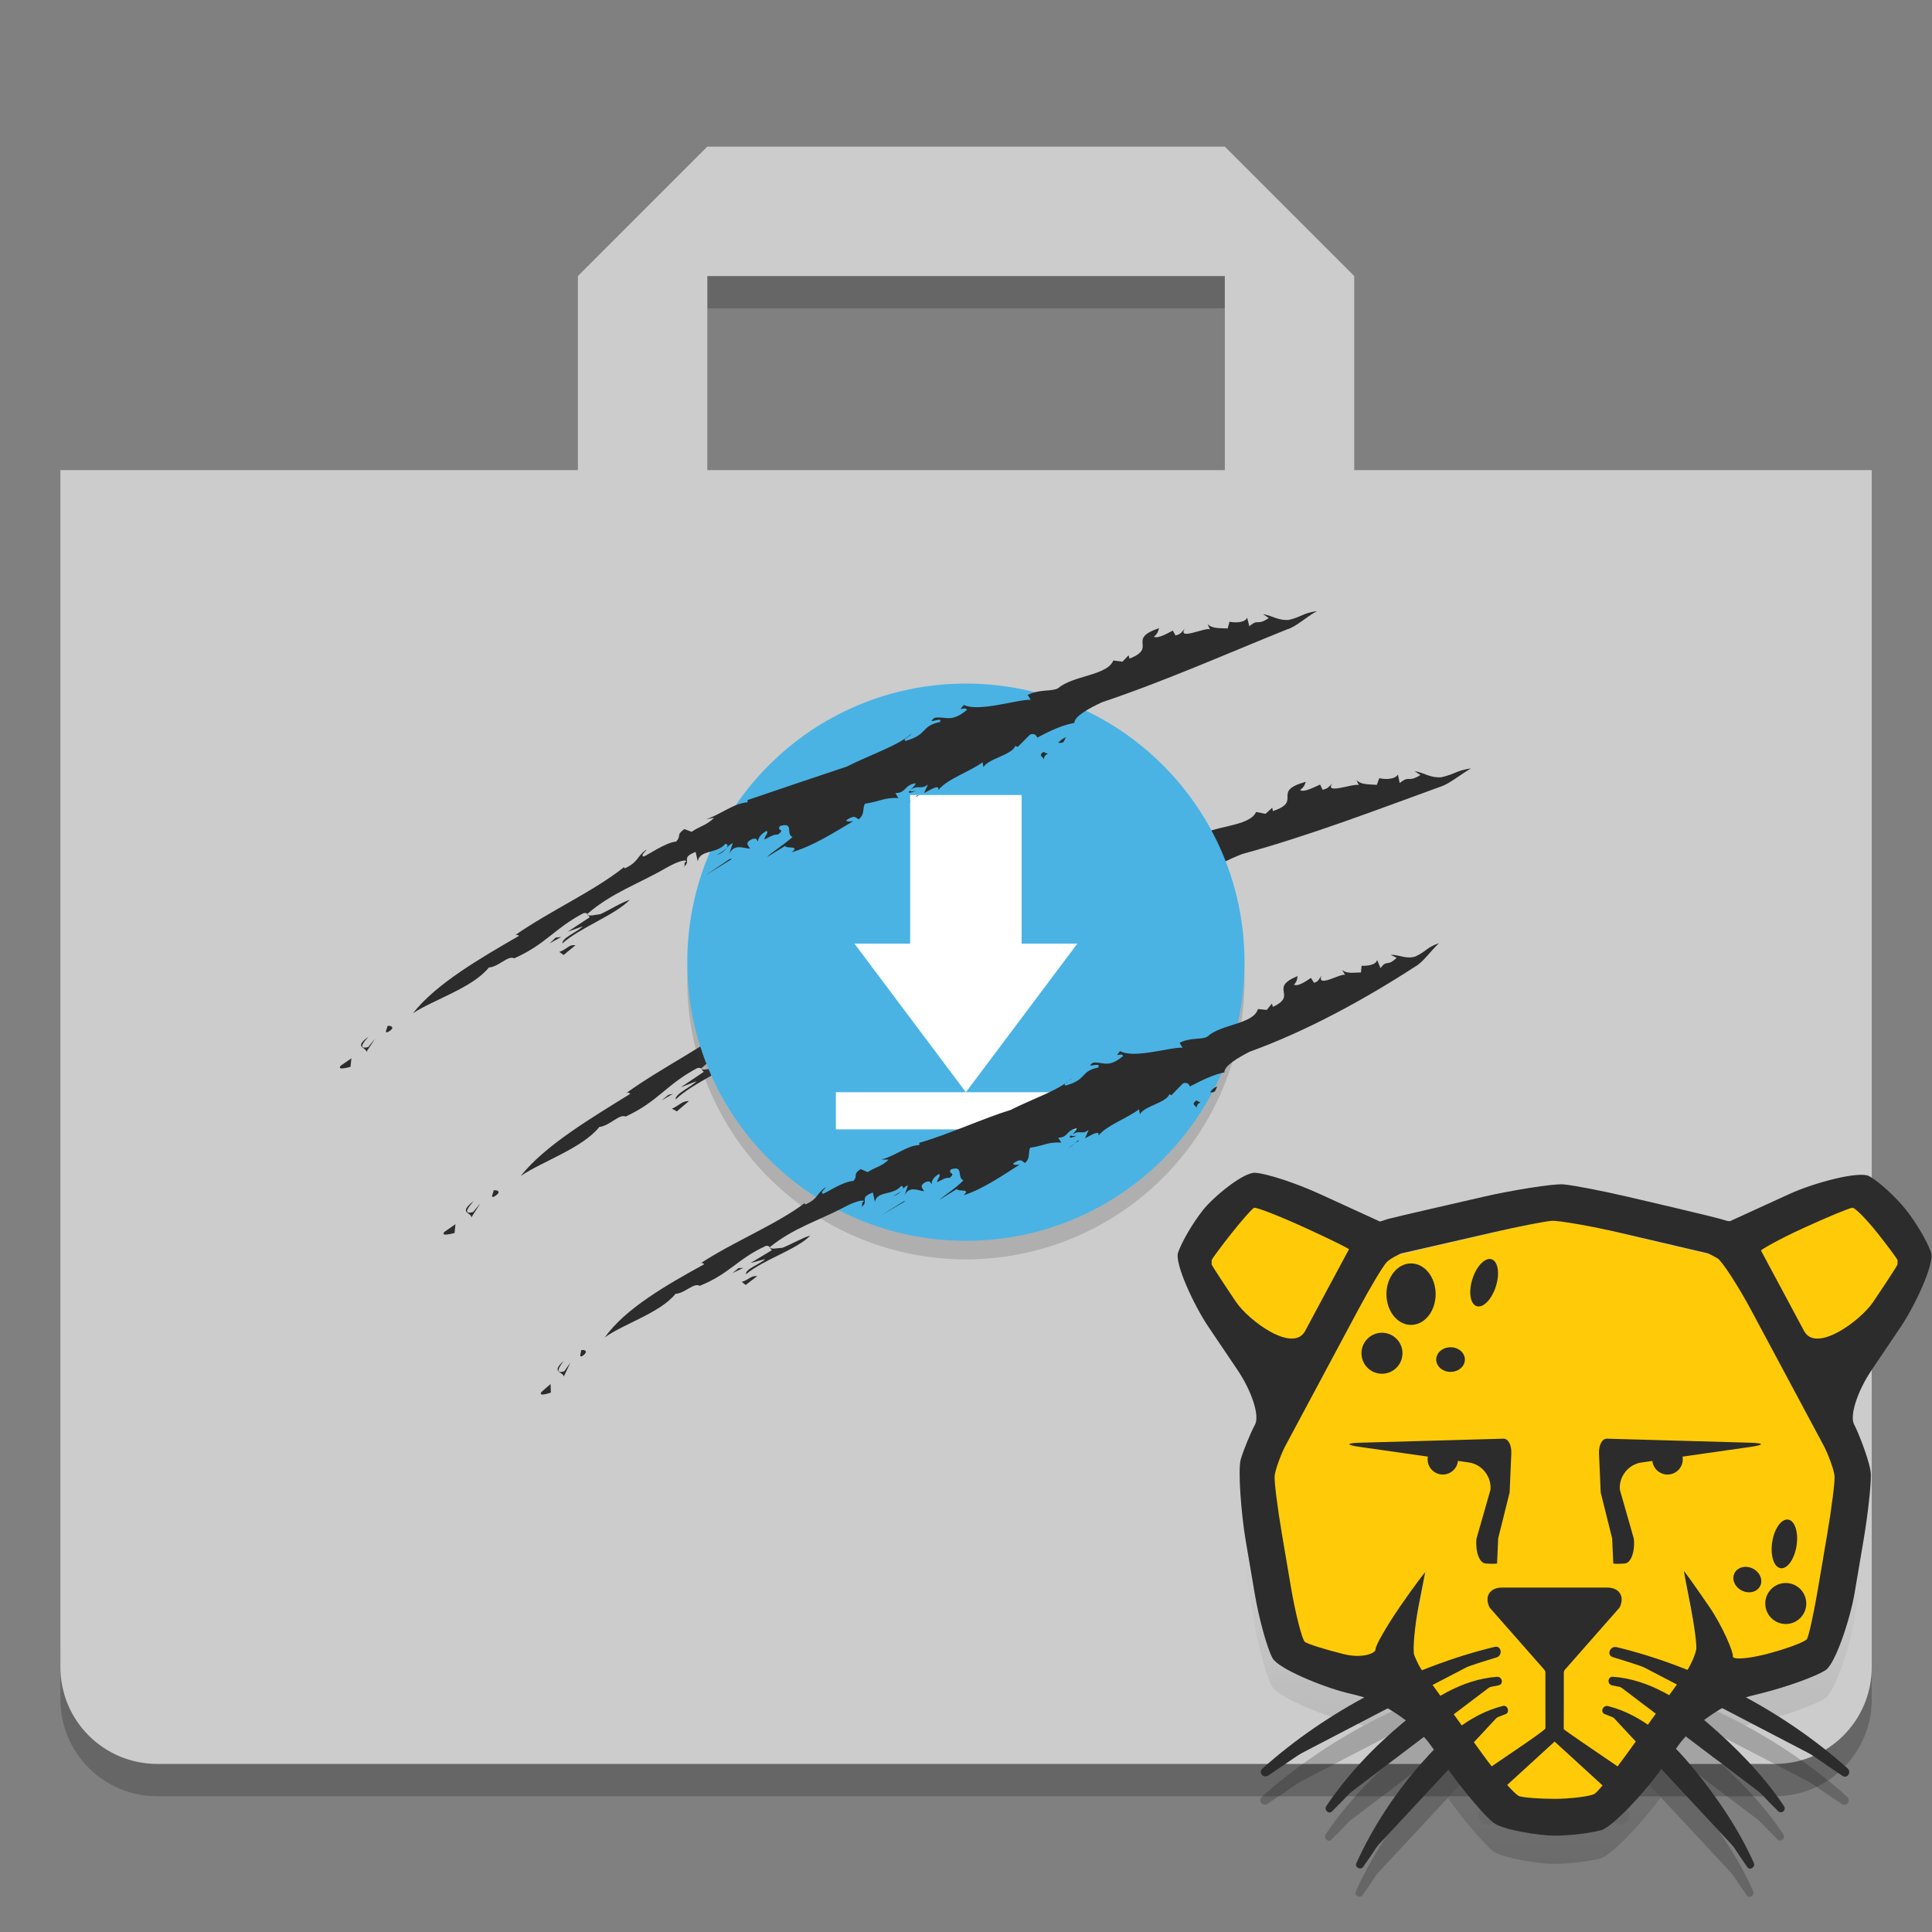 <?xml version="1.0" encoding="UTF-8" standalone="no"?>
<svg
   xmlns:ns2="http://ns.adobe.com/AdobeIllustrator/10.0/"
   xmlns:dc="http://purl.org/dc/elements/1.1/"
   xmlns:cc="http://creativecommons.org/ns#"
   xmlns:rdf="http://www.w3.org/1999/02/22-rdf-syntax-ns#"
   xmlns:svg="http://www.w3.org/2000/svg"
   xmlns="http://www.w3.org/2000/svg"
   xmlns:xlink="http://www.w3.org/1999/xlink"
   xmlns:sodipodi="http://sodipodi.sourceforge.net/DTD/sodipodi-0.dtd"
   xmlns:inkscape="http://www.inkscape.org/namespaces/inkscape"
   height="256"
   width="256"
   version="1"
   id="svg12"
   sodipodi:docname="pardus-store.svg"
   inkscape:version="0.92.1 r15371">
  <rect width="100%" height="100%" fill="#808080" stroke="none"/>
  <defs
     id="defs16">
    <linearGradient
       inkscape:collect="always"
       id="linearGradient5564">
      <stop
         style="stop-color:#000000;stop-opacity:1;"
         offset="0"
         id="stop5560" />
      <stop
         style="stop-color:#000000;stop-opacity:0;"
         offset="1"
         id="stop5562" />
    </linearGradient>
    <style
       id="style2">.cls-1{fill:#373737;}</style>
    <style
       id="style2-3">.cls-1{fill:#373737;}</style>
    <linearGradient
       inkscape:collect="always"
       xlink:href="#linearGradient5564"
       id="linearGradient5566"
       x1="-114.203"
       y1="4.069"
       x2="-113.82"
       y2="-44.637"
       gradientUnits="userSpaceOnUse" />
    <linearGradient
       inkscape:collect="always"
       xlink:href="#linearGradient5564"
       id="linearGradient5568"
       gradientUnits="userSpaceOnUse"
       x1="-114.203"
       y1="4.069"
       x2="-113.82"
       y2="-44.637" />
    <linearGradient
       inkscape:collect="always"
       xlink:href="#linearGradient5564"
       id="linearGradient5570"
       gradientUnits="userSpaceOnUse"
       x1="-114.203"
       y1="4.069"
       x2="-113.82"
       y2="-44.637" />
    <linearGradient
       inkscape:collect="always"
       xlink:href="#linearGradient5564"
       id="linearGradient5572"
       gradientUnits="userSpaceOnUse"
       x1="-114.203"
       y1="4.069"
       x2="-113.82"
       y2="-44.637" />
    <linearGradient
       inkscape:collect="always"
       xlink:href="#linearGradient5564"
       id="linearGradient5574"
       gradientUnits="userSpaceOnUse"
       x1="-114.203"
       y1="4.069"
       x2="-113.82"
       y2="-44.637" />
    <linearGradient
       inkscape:collect="always"
       xlink:href="#linearGradient5564"
       id="linearGradient5576"
       gradientUnits="userSpaceOnUse"
       x1="-114.203"
       y1="4.069"
       x2="-113.82"
       y2="-44.637" />
    <linearGradient
       inkscape:collect="always"
       xlink:href="#linearGradient5564"
       id="linearGradient5578"
       gradientUnits="userSpaceOnUse"
       x1="-114.203"
       y1="4.069"
       x2="-113.82"
       y2="-44.637" />
    <linearGradient
       inkscape:collect="always"
       xlink:href="#linearGradient5564"
       id="linearGradient5580"
       gradientUnits="userSpaceOnUse"
       x1="-114.203"
       y1="4.069"
       x2="-113.82"
       y2="-44.637" />
    <linearGradient
       inkscape:collect="always"
       xlink:href="#linearGradient5564"
       id="linearGradient5582"
       gradientUnits="userSpaceOnUse"
       x1="-114.203"
       y1="4.069"
       x2="-113.82"
       y2="-44.637" />
    <linearGradient
       inkscape:collect="always"
       xlink:href="#linearGradient5564"
       id="linearGradient5584"
       gradientUnits="userSpaceOnUse"
       x1="-114.203"
       y1="4.069"
       x2="-113.82"
       y2="-44.637" />
    <linearGradient
       inkscape:collect="always"
       xlink:href="#linearGradient5564"
       id="linearGradient5586"
       gradientUnits="userSpaceOnUse"
       x1="-114.203"
       y1="4.069"
       x2="-113.82"
       y2="-44.637" />
    <linearGradient
       inkscape:collect="always"
       xlink:href="#linearGradient5564"
       id="linearGradient5588"
       gradientUnits="userSpaceOnUse"
       x1="-114.203"
       y1="4.069"
       x2="-113.82"
       y2="-44.637" />
    <linearGradient
       inkscape:collect="always"
       xlink:href="#linearGradient5564"
       id="linearGradient5590"
       gradientUnits="userSpaceOnUse"
       x1="-114.203"
       y1="4.069"
       x2="-113.82"
       y2="-44.637" />
    <linearGradient
       inkscape:collect="always"
       xlink:href="#linearGradient5564"
       id="linearGradient5592"
       gradientUnits="userSpaceOnUse"
       x1="-114.203"
       y1="4.069"
       x2="-113.82"
       y2="-44.637" />
    <linearGradient
       inkscape:collect="always"
       xlink:href="#linearGradient5564"
       id="linearGradient5594"
       gradientUnits="userSpaceOnUse"
       x1="-114.203"
       y1="4.069"
       x2="-113.82"
       y2="-44.637" />
    <linearGradient
       inkscape:collect="always"
       xlink:href="#linearGradient5564"
       id="linearGradient5596"
       gradientUnits="userSpaceOnUse"
       x1="-114.203"
       y1="4.069"
       x2="-113.82"
       y2="-44.637" />
    <linearGradient
       inkscape:collect="always"
       xlink:href="#linearGradient5564"
       id="linearGradient5598"
       gradientUnits="userSpaceOnUse"
       x1="-114.203"
       y1="4.069"
       x2="-113.82"
       y2="-44.637" />
    <linearGradient
       inkscape:collect="always"
       xlink:href="#linearGradient5564"
       id="linearGradient5600"
       gradientUnits="userSpaceOnUse"
       x1="-114.203"
       y1="4.069"
       x2="-113.82"
       y2="-44.637" />
    <linearGradient
       inkscape:collect="always"
       xlink:href="#linearGradient5564"
       id="linearGradient5602"
       gradientUnits="userSpaceOnUse"
       x1="-114.203"
       y1="4.069"
       x2="-113.82"
       y2="-44.637" />
    <linearGradient
       inkscape:collect="always"
       xlink:href="#linearGradient5564"
       id="linearGradient5604"
       gradientUnits="userSpaceOnUse"
       x1="-114.203"
       y1="4.069"
       x2="-113.82"
       y2="-44.637" />
    <linearGradient
       inkscape:collect="always"
       xlink:href="#linearGradient5564"
       id="linearGradient5606"
       gradientUnits="userSpaceOnUse"
       x1="-114.203"
       y1="4.069"
       x2="-113.82"
       y2="-44.637" />
    <linearGradient
       inkscape:collect="always"
       xlink:href="#linearGradient5564"
       id="linearGradient5608"
       gradientUnits="userSpaceOnUse"
       x1="-114.203"
       y1="4.069"
       x2="-113.82"
       y2="-44.637" />
    <linearGradient
       inkscape:collect="always"
       xlink:href="#linearGradient5564"
       id="linearGradient5610"
       gradientUnits="userSpaceOnUse"
       x1="-114.203"
       y1="4.069"
       x2="-113.82"
       y2="-44.637" />
    <linearGradient
       inkscape:collect="always"
       xlink:href="#linearGradient5564"
       id="linearGradient5612"
       gradientUnits="userSpaceOnUse"
       x1="-114.203"
       y1="4.069"
       x2="-113.82"
       y2="-44.637" />
    <linearGradient
       inkscape:collect="always"
       xlink:href="#linearGradient5564"
       id="linearGradient5614"
       gradientUnits="userSpaceOnUse"
       x1="-114.203"
       y1="4.069"
       x2="-113.82"
       y2="-44.637" />
    <linearGradient
       inkscape:collect="always"
       xlink:href="#linearGradient5564"
       id="linearGradient5616"
       gradientUnits="userSpaceOnUse"
       x1="-114.203"
       y1="4.069"
       x2="-113.82"
       y2="-44.637" />
    <linearGradient
       inkscape:collect="always"
       xlink:href="#linearGradient5564"
       id="linearGradient5618"
       gradientUnits="userSpaceOnUse"
       x1="-114.203"
       y1="4.069"
       x2="-113.82"
       y2="-44.637" />
    <linearGradient
       inkscape:collect="always"
       xlink:href="#linearGradient5564"
       id="linearGradient5620"
       gradientUnits="userSpaceOnUse"
       x1="-114.203"
       y1="4.069"
       x2="-113.82"
       y2="-44.637" />
    <linearGradient
       inkscape:collect="always"
       xlink:href="#linearGradient5564"
       id="linearGradient5622"
       gradientUnits="userSpaceOnUse"
       x1="-114.203"
       y1="4.069"
       x2="-113.82"
       y2="-44.637" />
    <linearGradient
       inkscape:collect="always"
       xlink:href="#linearGradient5564"
       id="linearGradient5624"
       gradientUnits="userSpaceOnUse"
       x1="-114.203"
       y1="4.069"
       x2="-113.82"
       y2="-44.637" />
    <linearGradient
       inkscape:collect="always"
       xlink:href="#linearGradient5564"
       id="linearGradient5626"
       gradientUnits="userSpaceOnUse"
       x1="-114.203"
       y1="4.069"
       x2="-113.82"
       y2="-44.637" />
    <linearGradient
       inkscape:collect="always"
       xlink:href="#linearGradient5564"
       id="linearGradient5628"
       gradientUnits="userSpaceOnUse"
       x1="-114.203"
       y1="4.069"
       x2="-113.82"
       y2="-44.637" />
  </defs>
  <sodipodi:namedview
     pagecolor="#ffffff"
     bordercolor="#666666"
     borderopacity="1"
     objecttolerance="10"
     gridtolerance="10"
     guidetolerance="10"
     inkscape:pageopacity="0"
     inkscape:pageshadow="2"
     inkscape:window-width="1920"
     inkscape:window-height="1172"
     id="namedview14"
     showgrid="false"
     inkscape:zoom="1.3037281"
     inkscape:cx="-57.617395"
     inkscape:cy="-57.159308"
     inkscape:window-x="0"
     inkscape:window-y="0"
     inkscape:window-maximized="1"
     inkscape:current-layer="svg12" />
  <g
     transform="matrix(4.286,0,0,4.286,-9.143,-2)"
     id="g4497">
    <path
       inkscape:connector-curvature="0"
       id="path2"
       d="m 24,8 v 2 H 40 V 8 Z M 4,51 v 2 c 0,1.662 1.338,3 3,3 h 50 c 1.662,0 3,-1.338 3,-3 v -2 c 0,1.662 -1.338,3 -3,3 H 7 C 5.338,54 4,52.662 4,51 Z"
       style="opacity:0.2" />
    <path
       inkscape:connector-curvature="0"
       id="path4"
       d="m 24,5 -4,4 v 6 H 4 v 37 c 0,1.662 1.338,3 3,3 h 50 c 1.662,0 3,-1.338 3,-3 V 15 H 44 V 9 L 40,5 Z m 0,4 h 16 v 6 H 24 Z"
       style="fill:#cccccc" />
  </g>
  <g
     id="g6308"
     transform="matrix(0.999,0,0,0.999,0.905,1.05)">
    <g
       transform="translate(319.183,251.323)"
       style="opacity:0.2;fill:url(#linearGradient5566);fill-opacity:1"
       id="g5542">
      <rect
         y="-96.178"
         x="-163.969"
         height="100"
         width="100"
         id="rect3861-7"
         style="opacity:0;fill:url(#linearGradient5568);fill-opacity:1;stroke:none;stroke-width:1.562" />
      <path
         id="path5090-5"
         d="m -64.027,-82.483 c -0.476,-1.42 -1.974,-3.969 -3.319,-5.665 -1.348,-1.698 -3.541,-3.709 -4.873,-4.467 -1.333,-0.762 -7.429,0.904 -10.512,2.314 l -2.25,1.027 c -3.083,1.411 -5.649,2.586 -5.7,2.61 -0.05,0.026 -0.413,0 -0.694,-0.116 -0.282,-0.121 -3.713,-0.966 -7.016,-1.738 l -5.913,-1.382 c -3.304,-0.772 -7.111,-1.508 -8.464,-1.635 -1.354,-0.128 -7.126,0.838 -10.429,1.596 l -6.33,1.455 c -3.305,0.758 -6.239,1.447 -6.516,1.531 -0.28,0.082 -1.06,0.367 -1.113,0.338 -0.052,-0.03 -2.717,-1.249 -5.799,-2.66 l -2.248,-1.027 c -3.086,-1.41 -6.891,-2.657 -8.459,-2.772 -1.568,-0.115 -5.581,3.227 -6.927,4.925 -1.35,1.696 -2.843,4.247 -3.322,5.667 -0.479,1.42 2.118,7.015 4.016,9.825 l 3.879,5.754 c 1.895,2.81 2.94,6.059 2.317,7.218 -0.621,1.163 -1.47,3.228 -1.888,4.591 -0.419,1.366 0.065,7.353 0.63,10.697 l 1.212,7.136 c 0.566,3.343 1.63,7.197 2.363,8.564 0.735,1.368 6.55,3.784 9.843,4.599 l 1.473,0.365 c 3.289,0.816 7.606,3.734 9.588,6.484 l 2.659,3.679 c 1.982,2.751 4.569,5.77 5.748,6.71 1.174,0.94 6.144,1.709 8.103,1.709 1.962,0 4.749,-0.331 6.201,-0.735 1.45,-0.404 5.666,-4.933 7.648,-7.684 l 2.615,-3.622 c 1.984,-2.747 6.296,-5.674 9.586,-6.5 l 1.533,-0.385 c 3.288,-0.826 7.049,-2.186 8.354,-3.023 1.306,-0.837 3.273,-6.82 3.841,-10.163 l 1.209,-7.135 c 0.565,-3.345 0.997,-7.246 0.961,-8.675 -0.036,-1.426 -1.597,-5.451 -2.219,-6.614 -0.62,-1.159 0.423,-4.407 2.318,-7.218 l 3.879,-5.754 c 1.896,-2.809 4.493,-8.404 4.014,-9.826 z m -92.201,6.533 c -1.687,-2.499 -3.137,-4.732 -3.226,-4.957 0,0 0,0 0,-0.259 0,-0.324 0,-0.324 0,-0.324 0.129,-0.296 1.34,-1.925 2.686,-3.622 1.35,-1.696 2.668,-3.187 2.931,-3.316 0.263,-0.127 3.518,1.16 6.602,2.567 l 0.482,0.221 c 3.084,1.409 5.561,2.634 5.507,2.722 -0.055,0.088 -1.497,2.765 -3.096,5.756 l -2.712,5.067 c -1.599,2.991 -7.488,-1.353 -9.174,-3.855 z m 79.396,23.155 c 0.037,0.827 -0.398,4.24 -0.963,7.584 l -1.212,7.137 c -0.565,3.341 -1.233,6.421 -1.487,6.84 -0.248,0.418 -3.104,1.426 -5.553,2.042 -2.452,0.616 -4.376,0.717 -4.282,0.228 0.094,-0.492 -1.327,-3.935 -3.159,-6.603 -1.835,-2.666 -3.334,-4.772 -3.331,-4.679 0.003,0.092 0.42,2.283 0.89,4.656 0.468,2.376 0.808,4.912 0.758,5.637 -0.052,0.725 -0.879,2.404 -1.149,2.78 -0.272,0.376 -1.492,2.067 -2.714,3.757 -1.223,1.691 -3.665,5.082 -5.436,7.533 -1.768,2.45 -3.636,4.772 -4.152,5.154 -0.515,0.381 -3.387,0.696 -5.349,0.696 -1.958,0 -4.062,-0.159 -4.675,-0.353 -0.609,-0.193 -3.072,-3.065 -4.858,-5.54 -1.787,-2.476 -4.244,-5.88 -5.458,-7.565 -1.217,-1.685 -2.42,-3.355 -2.682,-3.714 -0.256,-0.358 -0.678,-1.208 -0.935,-1.887 -0.255,-0.68 0.103,-4.122 0.569,-6.498 0.468,-2.373 0.861,-4.392 0.874,-4.488 0.014,-0.095 -1.478,1.844 -3.313,4.511 -1.835,2.669 -3.307,5.242 -3.274,5.721 0.032,0.479 -1.727,1.236 -4.174,0.628 -2.447,-0.607 -4.775,-1.335 -5.172,-1.615 -0.397,-0.28 -1.297,-3.902 -1.865,-7.243 l -1.209,-7.137 c -0.567,-3.345 -1,-6.758 -0.963,-7.584 0.037,-0.83 0.948,-3.159 1.397,-3.993 0.446,-0.836 2.123,-3.967 3.723,-6.957 l 5.948,-11.114 c 1.599,-2.988 3.31,-5.848 3.802,-6.357 0.493,-0.508 1.843,-1.14 1.905,-1.154 0.064,-0.014 2.816,-0.647 6.122,-1.404 l 6.105,-1.403 c 3.302,-0.759 6.784,-1.441 7.733,-1.518 0.95,-0.076 5.65,0.78 8.953,1.552 l 5.694,1.33 c 3.302,0.772 6.054,1.416 6.113,1.431 0.06,0.013 0.618,0.306 1.238,0.65 0.621,0.344 2.873,3.885 4.473,6.873 l 5.949,11.114 c 1.598,2.989 3.276,6.12 3.723,6.957 0.448,0.834 1.361,3.163 1.395,3.993 z m 8.35,-28.111 c -0.088,0.225 -1.542,2.457 -3.227,4.957 -1.685,2.502 -7.573,6.845 -9.171,3.855 l -2.714,-5.067 c -1.602,-2.991 -2.951,-5.509 -3,-5.597 -0.052,-0.087 2.328,-1.471 5.412,-2.881 l 0.48,-0.221 c 3.082,-1.407 5.892,-2.567 6.243,-2.577 0.351,-0.008 1.942,1.63 3.29,3.326 1.345,1.697 2.557,3.326 2.688,3.622 0,0 0,0 0,0.324 0,0.259 0,0.259 0,0.259 z"
         ns2:knockout="Off"
         inkscape:connector-curvature="0"
         style="fill:url(#linearGradient5570);fill-opacity:1;stroke-width:0.508" />
      <path
         id="path5092-3"
         d="m -122.585,-35.403 c -0.728,-1.457 0.008,-2.653 1.641,-2.653 h 13.952 c 1.63,0 2.368,1.196 1.641,2.653 l -7.291,8.289 c -0.73,1.458 -1.919,1.458 -2.651,0 z"
         ns2:knockout="Off"
         inkscape:connector-curvature="0"
         style="fill:url(#linearGradient5572);fill-opacity:1;stroke-width:0.508" />
      <path
         id="path5094-5"
         d="m -113.968,-17.627 c 0.002,0 0.985,0.901 2.19,2.002 l 4.738,4.33 c 1.207,1.098 2.523,1.208 2.927,0.24 0.404,-0.968 -0.366,-2.509 -1.714,-3.429 l -4.487,-3.061 c -1.348,-0.92 -2.447,-1.701 -2.442,-1.738 0.004,-0.035 0.01,-1.47 0.01,-3.102 v -8.358 c 0,-1.631 -0.246,-3.516 -0.547,-4.187 0,0 0,0 -0.674,0 -0.673,0 -0.673,0 -0.673,0 -0.301,0.671 -0.547,2.555 -0.547,4.187 v 8.358 c 0,1.631 0.003,2.997 0.005,3.036 0.004,0.036 -1.088,0.884 -2.436,1.804 l -4.487,3.061 c -1.347,0.92 -2.12,2.461 -1.715,3.429 0.406,0.969 1.72,0.858 2.926,-0.24 l 4.739,-4.33 c 1.205,-1.101 2.189,-2.002 2.189,-2.002 z"
         ns2:knockout="Off"
         inkscape:connector-curvature="0"
         style="fill:url(#linearGradient5574);fill-opacity:1;stroke-width:0.508" />
      <g
         style="fill:url(#linearGradient5628);fill-opacity:1"
         id="g5108-0"
         transform="matrix(0.508,0,0,0.508,-265.276,-181.602)">
        <g
           style="fill:url(#linearGradient5600);fill-opacity:1"
           id="g5111-9">
          <g
             style="fill:url(#linearGradient5582);fill-opacity:1"
             id="g5113-3"
             ns2:knockout="Off">
            <g
               style="fill:url(#linearGradient5580);fill-opacity:1"
               id="g5115-6">
              <path
                 id="path5117-0"
                 d="m 282.442,299.431 c -22.72,6.003 -41.634,16.871 -60.114,31.306"
                 ns2:knockout="Off"
                 style="fill:url(#linearGradient5576);fill-opacity:1"
                 inkscape:connector-curvature="0" />
              <path
                 style="fill:url(#linearGradient5578);fill-opacity:1"
                 id="path5119-6"
                 d="m 282.2,298.054 c -21.88,5.292 -43.854,16.737 -60.637,31.78 -1.164,1.042 0.289,2.639 1.532,1.807 9.16,-6.125 17.966,-12.6 27.651,-17.915 10.139,-5.564 20.881,-9.605 31.939,-12.917 1.686,-0.505 1.297,-3.186 -0.485,-2.755 z"
                 ns2:knockout="Off"
                 inkscape:connector-curvature="0" />
            </g>
          </g>
          <g
             style="fill:url(#linearGradient5590);fill-opacity:1"
             id="g5121-2"
             ns2:knockout="Off">
            <g
               style="fill:url(#linearGradient5588);fill-opacity:1"
               id="g5123-6">
              <path
                 id="path5125-1"
                 d="m 282.968,306.988 c -16.705,1.636 -33.563,20.751 -43.912,33.257"
                 ns2:knockout="Off"
                 style="fill:url(#linearGradient5584);fill-opacity:1"
                 inkscape:connector-curvature="0" />
              <path
                 style="fill:url(#linearGradient5586);fill-opacity:1"
                 id="path5127-8"
                 d="m 282.77,305.868 c -9.444,0.723 -17.431,6.122 -24.537,12.016 -7.479,6.204 -14.603,13.695 -20.01,21.778 -0.624,0.933 0.641,2.192 1.491,1.359 12.808,-12.552 24.483,-29.631 43.451,-32.913 1.472,-0.254 1.04,-2.351 -0.395,-2.24 z"
                 ns2:knockout="Off"
                 inkscape:connector-curvature="0" />
            </g>
          </g>
          <g
             style="fill:url(#linearGradient5598);fill-opacity:1"
             id="g5129-7"
             ns2:knockout="Off">
            <g
               style="fill:url(#linearGradient5596);fill-opacity:1"
               id="g5131-9">
              <path
                 id="path5133-2"
                 d="m 284.562,314.588 c -16.175,4.496 -29.483,26.229 -37.521,40.328"
                 ns2:knockout="Off"
                 style="fill:url(#linearGradient5592);fill-opacity:1"
                 inkscape:connector-curvature="0" />
              <path
                 style="fill:url(#linearGradient5594);fill-opacity:1"
                 id="path5135-0"
                 d="m 284.364,313.467 c -8.867,2.251 -15.541,8.416 -21.442,15.134 -6.738,7.671 -12.65,16.651 -16.835,25.961 -0.484,1.078 1.134,1.858 1.787,0.937 10.368,-14.624 19.083,-33.416 37.176,-39.883 1.208,-0.432 0.551,-2.463 -0.686,-2.149 z"
                 ns2:knockout="Off"
                 inkscape:connector-curvature="0" />
            </g>
          </g>
        </g>
        <g
           style="fill:url(#linearGradient5626);fill-opacity:1"
           id="g5137-2">
          <g
             style="fill:url(#linearGradient5608);fill-opacity:1"
             id="g5139-3"
             ns2:knockout="Off">
            <g
               style="fill:url(#linearGradient5606);fill-opacity:1"
               id="g5141-7">
              <path
                 id="path5143-5"
                 d="m 313.56,299.431 c 22.718,6.003 41.628,16.871 60.104,31.306"
                 ns2:knockout="Off"
                 style="fill:url(#linearGradient5602);fill-opacity:1"
                 inkscape:connector-curvature="0" />
              <path
                 style="fill:url(#linearGradient5604);fill-opacity:1"
                 id="path5145-9"
                 d="m 313.074,300.743 c 11.08,3.32 21.741,7.38 31.951,12.85 9.841,5.271 18.705,11.93 27.959,18.114 1.305,0.872 2.469,-0.947 1.359,-1.94 -16.666,-14.924 -38.57,-26.389 -60.299,-31.647 -1.712,-0.415 -2.727,2.097 -0.97,2.623 z"
                 ns2:knockout="Off"
                 inkscape:connector-curvature="0" />
            </g>
          </g>
          <g
             style="fill:url(#linearGradient5616);fill-opacity:1"
             id="g5147-2"
             ns2:knockout="Off">
            <g
               style="fill:url(#linearGradient5614);fill-opacity:1"
               id="g5149-2">
              <path
                 id="path5151-8"
                 d="m 313.03,306.988 c 16.707,1.636 33.564,20.751 43.913,33.257"
                 ns2:knockout="Off"
                 style="fill:url(#linearGradient5610);fill-opacity:1"
                 inkscape:connector-curvature="0" />
              <path
                 style="fill:url(#linearGradient5612);fill-opacity:1"
                 id="path5153-9"
                 d="m 312.923,308.121 c 18.863,3.261 30.51,20.297 43.245,32.782 0.946,0.928 2.279,-0.229 1.551,-1.316 -5.477,-8.176 -12.608,-15.396 -20.064,-21.789 -6.961,-5.969 -15.178,-11.229 -24.517,-11.942 -1.482,-0.114 -1.644,2.018 -0.215,2.265 z"
                 ns2:knockout="Off"
                 inkscape:connector-curvature="0" />
            </g>
          </g>
          <g
             style="fill:url(#linearGradient5624);fill-opacity:1"
             id="g5155-7"
             ns2:knockout="Off">
            <g
               style="fill:url(#linearGradient5622);fill-opacity:1"
               id="g5157-3">
              <path
                 id="path5159-6"
                 d="m 311.435,314.588 c 16.172,4.496 29.49,26.229 37.524,40.328"
                 ns2:knockout="Off"
                 style="fill:url(#linearGradient5618);fill-opacity:1"
                 inkscape:connector-curvature="0" />
              <path
                 style="fill:url(#linearGradient5620);fill-opacity:1"
                 id="path5161-1"
                 d="m 311.04,315.655 c 18.046,6.457 26.813,25.33 37.144,39.919 0.686,0.968 2.152,-0.075 1.694,-1.095 -4.017,-8.945 -9.716,-17.315 -15.94,-24.875 -5.824,-7.073 -13.024,-13.776 -22.108,-16.083 -1.392,-0.354 -2.199,1.63 -0.79,2.134 z"
                 ns2:knockout="Off"
                 inkscape:connector-curvature="0" />
            </g>
          </g>
        </g>
      </g>
    </g>
    <g
       transform="translate(41.181,174.386)"
       style="fill:#ffcb08;fill-opacity:1"
       id="g4958">
      <g
         id="g5082"
         transform="matrix(0.508,0,0,0.508,12.803,-108.411)"
         style="fill:#ffcb08;fill-opacity:1">
        <polygon
           id="polygon5084"
           points="202.927,198.549 225.85,234.284 248.776,190.457 218.433,178.322 "
           ns2:knockout="Off"
           style="fill:#ffcb08;fill-opacity:1" />
        <polygon
           id="polygon5086"
           points="393.074,198.549 370.148,234.284 347.224,190.457 377.565,178.322 "
           ns2:knockout="Off"
           style="fill:#ffcb08;fill-opacity:1" />
      </g>
      <path
         id="path5088"
         d="M 199.662,15.928 187.686,-6.865 c -0.446,-0.842 -1.827,-1.923 -2.743,-2.141 l -0.222,-0.055 -18.017,-4.288 c -1.243,-0.297 -3.512,-0.302 -4.758,-0.01 l -18.446,4.313 -0.23,0.054 c -0.912,0.213 -2.289,1.285 -2.732,2.125 l -11.976,22.794 -1.658,3.151 c -0.524,0.999 -0.846,3.007 -0.66,4.124 l 3.328,20.002 c 0.113,0.681 0.926,1.574 1.583,1.74 l 9.062,2.287 c -0.223,-0.891 1.832,-1.819 1.829,-2.698 l 4.614,-10.058 c 0.003,0.174 -0.012,0.354 -0.047,0.532 l -1.73,8.95 c -0.188,0.978 0.19,2.731 0.762,3.542 l 0.958,1.349 4.502,6.352 6.61,9.334 c 0.507,0.713 1.905,1.443 2.772,1.443 h 7.252 c 0.866,0 2.264,-0.729 2.768,-1.443 l 6.549,-9.243 4.518,-6.375 1.002,-1.417 c 0.573,-0.81 0.95,-2.564 0.762,-3.542 l -1.729,-8.95 c -0.032,-0.178 -0.048,-0.358 -0.046,-0.529 l 4.613,10.057 c -0.002,0.89 2.049,1.83 1.821,2.738 l 9.065,-2.321 c 0.658,-0.168 1.473,-1.065 1.586,-1.748 l 3.329,-20.002 c 0.188,-1.118 -0.133,-3.125 -0.659,-4.124 z"
         ns2:knockout="Off"
         style="fill:#ffcb08;fill-opacity:1;stroke-width:0.508"
         inkscape:connector-curvature="0" />
    </g>
    <g
       transform="translate(41.181,174.386)"
       style="fill:#2c2c2c;fill-opacity:1"
       id="g4952">
      <rect
         y="-22.987"
         x="114.11"
         height="100"
         width="100"
         id="rect3861"
         style="opacity:0;fill:#2c2c2c;fill-opacity:1;stroke:none;stroke-width:1.562" />
      <path
         id="path5090"
         d="m 214.052,-9.291 c -0.476,-1.42 -1.974,-3.969 -3.319,-5.665 -1.348,-1.698 -3.541,-3.709 -4.873,-4.467 -1.333,-0.762 -7.429,0.904 -10.512,2.314 l -2.25,1.027 c -3.083,1.411 -5.649,2.586 -5.7,2.61 -0.05,0.026 -0.413,0 -0.694,-0.116 -0.282,-0.121 -3.713,-0.966 -7.016,-1.738 l -5.913,-1.382 c -3.304,-0.772 -7.111,-1.508 -8.464,-1.635 -1.354,-0.128 -7.126,0.838 -10.429,1.596 l -6.33,1.455 c -3.305,0.758 -6.239,1.447 -6.516,1.531 -0.28,0.082 -1.06,0.367 -1.113,0.338 -0.052,-0.03 -2.717,-1.249 -5.799,-2.66 l -2.248,-1.027 c -3.086,-1.41 -6.891,-2.657 -8.459,-2.772 -1.568,-0.115 -5.581,3.227 -6.927,4.925 -1.35,1.696 -2.843,4.247 -3.322,5.667 -0.479,1.42 2.118,7.015 4.016,9.825 l 3.879,5.754 c 1.895,2.81 2.94,6.059 2.317,7.218 -0.621,1.163 -1.47,3.228 -1.888,4.591 -0.419,1.366 0.065,7.353 0.63,10.697 l 1.212,7.136 c 0.566,3.343 1.63,7.197 2.363,8.564 0.735,1.368 6.55,3.784 9.843,4.599 l 1.473,0.365 c 3.289,0.816 7.606,3.734 9.588,6.484 l 2.659,3.679 c 1.982,2.751 4.569,5.77 5.748,6.71 1.174,0.94 6.144,1.709 8.103,1.709 1.962,0 4.749,-0.331 6.201,-0.735 1.45,-0.404 5.666,-4.933 7.648,-7.684 l 2.615,-3.622 c 1.984,-2.747 6.296,-5.674 9.586,-6.5 l 1.533,-0.385 c 3.288,-0.826 7.049,-2.186 8.354,-3.023 1.306,-0.837 3.273,-6.82 3.841,-10.163 l 1.209,-7.135 c 0.565,-3.345 0.997,-7.246 0.961,-8.675 -0.036,-1.426 -1.597,-5.451 -2.219,-6.614 -0.62,-1.159 0.423,-4.407 2.318,-7.218 l 3.879,-5.754 c 1.896,-2.809 4.493,-8.404 4.014,-9.826 z m -92.201,6.533 c -1.687,-2.499 -3.137,-4.732 -3.226,-4.957 0,0 0,0 0,-0.259 0,-0.324 0,-0.324 0,-0.324 0.129,-0.296 1.34,-1.925 2.686,-3.622 1.35,-1.696 2.668,-3.187 2.931,-3.316 0.263,-0.127 3.518,1.16 6.602,2.567 l 0.482,0.221 c 3.084,1.409 5.561,2.634 5.507,2.722 -0.055,0.088 -1.497,2.765 -3.096,5.756 l -2.712,5.067 c -1.599,2.991 -7.488,-1.353 -9.174,-3.855 z m 79.396,23.155 c 0.037,0.827 -0.398,4.24 -0.963,7.584 l -1.212,7.137 c -0.565,3.341 -1.233,6.421 -1.487,6.84 -0.248,0.418 -3.104,1.426 -5.553,2.042 -2.452,0.616 -4.376,0.717 -4.282,0.228 0.094,-0.492 -1.327,-3.935 -3.159,-6.603 -1.835,-2.666 -3.334,-4.772 -3.331,-4.679 0.003,0.092 0.42,2.283 0.89,4.656 0.468,2.376 0.808,4.912 0.758,5.637 -0.052,0.725 -0.879,2.404 -1.149,2.78 -0.272,0.376 -1.492,2.067 -2.714,3.757 -1.223,1.691 -3.665,5.082 -5.436,7.533 -1.768,2.45 -3.636,4.772 -4.152,5.154 -0.515,0.381 -3.387,0.696 -5.349,0.696 -1.958,0 -4.062,-0.159 -4.675,-0.353 -0.609,-0.193 -3.072,-3.065 -4.858,-5.54 -1.787,-2.476 -4.244,-5.88 -5.458,-7.565 -1.217,-1.685 -2.42,-3.355 -2.682,-3.714 -0.256,-0.358 -0.678,-1.208 -0.935,-1.887 -0.255,-0.68 0.103,-4.122 0.569,-6.498 0.468,-2.373 0.861,-4.392 0.874,-4.488 0.014,-0.095 -1.478,1.844 -3.313,4.511 -1.835,2.669 -3.307,5.242 -3.274,5.721 0.032,0.479 -1.727,1.236 -4.174,0.628 -2.447,-0.607 -4.775,-1.335 -5.172,-1.615 -0.397,-0.28 -1.297,-3.902 -1.865,-7.243 l -1.209,-7.137 c -0.567,-3.345 -1,-6.758 -0.963,-7.584 0.037,-0.83 0.948,-3.159 1.397,-3.993 0.446,-0.836 2.123,-3.967 3.723,-6.957 l 5.948,-11.114 c 1.599,-2.988 3.31,-5.848 3.802,-6.357 0.493,-0.508 1.843,-1.14 1.905,-1.154 0.064,-0.014 2.816,-0.647 6.122,-1.404 l 6.105,-1.403 c 3.302,-0.759 6.784,-1.441 7.733,-1.518 0.95,-0.076 5.65,0.78 8.953,1.552 l 5.694,1.33 c 3.302,0.772 6.054,1.416 6.113,1.431 0.06,0.013 0.618,0.306 1.238,0.65 0.621,0.344 2.873,3.885 4.473,6.873 l 5.949,11.114 c 1.598,2.989 3.276,6.12 3.723,6.957 0.448,0.834 1.361,3.163 1.395,3.993 z m 8.35,-28.111 c -0.088,0.225 -1.542,2.457 -3.227,4.957 -1.685,2.502 -7.573,6.845 -9.171,3.855 l -2.714,-5.067 c -1.602,-2.991 -2.951,-5.509 -3,-5.597 -0.052,-0.087 2.328,-1.471 5.412,-2.881 l 0.48,-0.221 c 3.082,-1.407 5.892,-2.567 6.243,-2.577 0.351,-0.008 1.942,1.63 3.29,3.326 1.345,1.697 2.557,3.326 2.688,3.622 0,0 0,0 0,0.324 0,0.259 0,0.259 0,0.259 z"
         ns2:knockout="Off"
         inkscape:connector-curvature="0"
         style="fill:#2c2c2c;fill-opacity:1;stroke-width:0.508" />
      <path
         id="path5092"
         d="m 155.494,37.788 c -0.728,-1.457 0.008,-2.653 1.641,-2.653 h 13.952 c 1.63,0 2.368,1.196 1.641,2.653 l -7.291,8.289 c -0.73,1.458 -1.919,1.458 -2.651,0 z"
         ns2:knockout="Off"
         inkscape:connector-curvature="0"
         style="fill:#2c2c2c;fill-opacity:1;stroke-width:0.508" />
      <path
         id="path5094"
         d="m 164.111,55.564 c 0.002,0 0.985,0.901 2.19,2.002 l 4.738,4.33 c 1.207,1.098 2.523,1.208 2.927,0.24 0.404,-0.968 -0.366,-2.509 -1.714,-3.429 l -4.487,-3.061 c -1.348,-0.92 -2.447,-1.701 -2.442,-1.738 0.004,-0.035 0.01,-1.47 0.01,-3.102 v -8.358 c 0,-1.631 -0.246,-3.516 -0.547,-4.187 0,0 0,0 -0.674,0 -0.673,0 -0.673,0 -0.673,0 -0.301,0.671 -0.547,2.555 -0.547,4.187 v 8.358 c 0,1.631 0.003,2.997 0.005,3.036 0.004,0.036 -1.088,0.884 -2.436,1.804 l -4.487,3.061 c -1.347,0.92 -2.12,2.461 -1.715,3.429 0.406,0.969 1.72,0.858 2.926,-0.24 l 4.739,-4.33 c 1.205,-1.101 2.189,-2.002 2.189,-2.002 z"
         ns2:knockout="Off"
         inkscape:connector-curvature="0"
         style="fill:#2c2c2c;fill-opacity:1;stroke-width:0.508" />
      <g
         style="fill:#2c2c2c;fill-opacity:1"
         id="g5096"
         transform="matrix(0.508,0,0,0.508,12.803,-108.411)">
        <path
           style="fill:#2c2c2c;fill-opacity:1"
           id="path5098"
           d="m 246.885,244.751 c -3.453,0.1 -3.48,0.578 -0.063,1.067 l 28.657,4.092 c 3.413,0.489 5.948,3.696 5.627,7.127 l -3.658,12.79 c -0.309,3.431 0.762,6.337 2.396,6.457 1.634,0.12 2.98,0.104 2.99,-0.036 0.005,-0.137 0.14,-3.068 0.284,-6.513 l 2.993,-12.004 c 0.15,-3.446 0.345,-8.027 0.438,-10.181 0.099,-2.154 -0.813,-3.892 -2.019,-3.856 -1.206,0.035 -5.015,0.139 -8.463,0.237 z"
           ns2:knockout="Off"
           inkscape:connector-curvature="0" />
        <path
           style="fill:#2c2c2c;fill-opacity:1"
           id="path5100"
           d="m 319.935,243.932 c -3.449,-0.098 -7.259,-0.202 -8.458,-0.237 -1.212,-0.036 -2.124,1.702 -2.032,3.856 0.093,2.154 0.294,6.735 0.442,10.181 l 2.99,12.004 c 0.15,3.444 0.279,6.375 0.295,6.513 0.006,0.14 1.35,0.155 2.983,0.036 1.635,-0.119 2.71,-3.025 2.39,-6.457 l -3.652,-12.79 c -0.317,-3.431 2.216,-6.638 5.627,-7.127 l 28.657,-4.092 c 3.411,-0.489 3.391,-0.967 -0.062,-1.067 z"
           ns2:knockout="Off"
           inkscape:connector-curvature="0" />
      </g>
      <g
         style="fill:#2c2c2c;fill-opacity:1"
         id="g5102"
         transform="matrix(0.508,0,0,0.508,12.803,-108.411)">
        <circle
           style="fill:#2c2c2c;fill-opacity:1"
           id="circle5104"
           r="3.974"
           cy="249.082"
           cx="268.666"
           ns2:knockout="Off" />
        <path
           style="fill:#2c2c2c;fill-opacity:1"
           id="path5106"
           d="m 331.314,249.082 c 0,2.199 -1.786,3.978 -3.979,3.978 -2.202,0 -3.98,-1.779 -3.98,-3.978 0,-2.195 1.778,-3.974 3.98,-3.974 2.193,-0.001 3.979,1.779 3.979,3.974 z"
           ns2:knockout="Off"
           inkscape:connector-curvature="0" />
      </g>
      <g
         style="fill:#2c2c2c;fill-opacity:1"
         id="g5108"
         transform="matrix(0.508,0,0,0.508,12.803,-108.411)">
        <g
           style="fill:#2c2c2c;fill-opacity:1"
           id="g5111">
          <g
             style="fill:#2c2c2c;fill-opacity:1"
             id="g5113"
             ns2:knockout="Off">
            <g
               style="fill:#2c2c2c;fill-opacity:1"
               id="g5115">
              <path
                 id="path5117"
                 d="m 282.442,299.431 c -22.72,6.003 -41.634,16.871 -60.114,31.306"
                 ns2:knockout="Off"
                 style="fill:#2c2c2c;fill-opacity:1"
                 inkscape:connector-curvature="0" />
              <path
                 style="fill:#2c2c2c;fill-opacity:1"
                 id="path5119"
                 d="m 282.2,298.054 c -21.88,5.292 -43.854,16.737 -60.637,31.78 -1.164,1.042 0.289,2.639 1.532,1.807 9.16,-6.125 17.966,-12.6 27.651,-17.915 10.139,-5.564 20.881,-9.605 31.939,-12.917 1.686,-0.505 1.297,-3.186 -0.485,-2.755 z"
                 ns2:knockout="Off"
                 inkscape:connector-curvature="0" />
            </g>
          </g>
          <g
             style="fill:#2c2c2c;fill-opacity:1"
             id="g5121"
             ns2:knockout="Off">
            <g
               style="fill:#2c2c2c;fill-opacity:1"
               id="g5123">
              <path
                 id="path5125"
                 d="m 282.968,306.988 c -16.705,1.636 -33.563,20.751 -43.912,33.257"
                 ns2:knockout="Off"
                 style="fill:#2c2c2c;fill-opacity:1"
                 inkscape:connector-curvature="0" />
              <path
                 style="fill:#2c2c2c;fill-opacity:1"
                 id="path5127"
                 d="m 282.77,305.868 c -9.444,0.723 -17.431,6.122 -24.537,12.016 -7.479,6.204 -14.603,13.695 -20.01,21.778 -0.624,0.933 0.641,2.192 1.491,1.359 12.808,-12.552 24.483,-29.631 43.451,-32.913 1.472,-0.254 1.04,-2.351 -0.395,-2.24 z"
                 ns2:knockout="Off"
                 inkscape:connector-curvature="0" />
            </g>
          </g>
          <g
             style="fill:#2c2c2c;fill-opacity:1"
             id="g5129"
             ns2:knockout="Off">
            <g
               style="fill:#2c2c2c;fill-opacity:1"
               id="g5131">
              <path
                 id="path5133"
                 d="m 284.562,314.588 c -16.175,4.496 -29.483,26.229 -37.521,40.328"
                 ns2:knockout="Off"
                 style="fill:#2c2c2c;fill-opacity:1"
                 inkscape:connector-curvature="0" />
              <path
                 style="fill:#2c2c2c;fill-opacity:1"
                 id="path5135"
                 d="m 284.364,313.467 c -8.867,2.251 -15.541,8.416 -21.442,15.134 -6.738,7.671 -12.65,16.651 -16.835,25.961 -0.484,1.078 1.134,1.858 1.787,0.937 10.368,-14.624 19.083,-33.416 37.176,-39.883 1.208,-0.432 0.551,-2.463 -0.686,-2.149 z"
                 ns2:knockout="Off"
                 inkscape:connector-curvature="0" />
            </g>
          </g>
        </g>
        <g
           style="fill:#2c2c2c;fill-opacity:1"
           id="g5137">
          <g
             style="fill:#2c2c2c;fill-opacity:1"
             id="g5139"
             ns2:knockout="Off">
            <g
               style="fill:#2c2c2c;fill-opacity:1"
               id="g5141">
              <path
                 id="path5143"
                 d="m 313.56,299.431 c 22.718,6.003 41.628,16.871 60.104,31.306"
                 ns2:knockout="Off"
                 style="fill:#2c2c2c;fill-opacity:1"
                 inkscape:connector-curvature="0" />
              <path
                 style="fill:#2c2c2c;fill-opacity:1"
                 id="path5145"
                 d="m 313.074,300.743 c 11.08,3.32 21.741,7.38 31.951,12.85 9.841,5.271 18.705,11.93 27.959,18.114 1.305,0.872 2.469,-0.947 1.359,-1.94 -16.666,-14.924 -38.57,-26.389 -60.299,-31.647 -1.712,-0.415 -2.727,2.097 -0.97,2.623 z"
                 ns2:knockout="Off"
                 inkscape:connector-curvature="0" />
            </g>
          </g>
          <g
             style="fill:#2c2c2c;fill-opacity:1"
             id="g5147"
             ns2:knockout="Off">
            <g
               style="fill:#2c2c2c;fill-opacity:1"
               id="g5149">
              <path
                 id="path5151"
                 d="m 313.03,306.988 c 16.707,1.636 33.564,20.751 43.913,33.257"
                 ns2:knockout="Off"
                 style="fill:#2c2c2c;fill-opacity:1"
                 inkscape:connector-curvature="0" />
              <path
                 style="fill:#2c2c2c;fill-opacity:1"
                 id="path5153"
                 d="m 312.923,308.121 c 18.863,3.261 30.51,20.297 43.245,32.782 0.946,0.928 2.279,-0.229 1.551,-1.316 -5.477,-8.176 -12.608,-15.396 -20.064,-21.789 -6.961,-5.969 -15.178,-11.229 -24.517,-11.942 -1.482,-0.114 -1.644,2.018 -0.215,2.265 z"
                 ns2:knockout="Off"
                 inkscape:connector-curvature="0" />
            </g>
          </g>
          <g
             style="fill:#2c2c2c;fill-opacity:1"
             id="g5155"
             ns2:knockout="Off">
            <g
               style="fill:#2c2c2c;fill-opacity:1"
               id="g5157">
              <path
                 id="path5159"
                 d="m 311.435,314.588 c 16.172,4.496 29.49,26.229 37.524,40.328"
                 ns2:knockout="Off"
                 style="fill:#2c2c2c;fill-opacity:1"
                 inkscape:connector-curvature="0" />
              <path
                 style="fill:#2c2c2c;fill-opacity:1"
                 id="path5161"
                 d="m 311.04,315.655 c 18.046,6.457 26.813,25.33 37.144,39.919 0.686,0.968 2.152,-0.075 1.694,-1.095 -4.017,-8.945 -9.716,-17.315 -15.94,-24.875 -5.824,-7.073 -13.024,-13.776 -22.108,-16.083 -1.392,-0.354 -2.199,1.63 -0.79,2.134 z"
                 ns2:knockout="Off"
                 inkscape:connector-curvature="0" />
            </g>
          </g>
        </g>
      </g>
      <g
         style="fill:#2c2c2c;fill-opacity:1"
         id="g5163"
         transform="matrix(0.508,0,0,0.508,12.803,-108.411)">
        <g
           style="fill:#2c2c2c;fill-opacity:1"
           id="g5165">
          <ellipse
             style="fill:#2c2c2c;fill-opacity:1"
             id="ellipse5167"
             ry="8.03"
             rx="6.425"
             cy="205.962"
             cx="260.37"
             ns2:knockout="Off" />
          <path
             style="fill:#2c2c2c;fill-opacity:1"
             id="path5169"
             d="m 258.13,221.388 c 0,2.959 -2.396,5.353 -5.349,5.353 -2.959,0 -5.355,-2.394 -5.355,-5.353 0,-2.956 2.396,-5.353 5.355,-5.353 2.953,0.001 5.349,2.397 5.349,5.353 z"
             ns2:knockout="Off"
             inkscape:connector-curvature="0" />
          <path
             style="fill:#2c2c2c;fill-opacity:1"
             id="path5171"
             d="m 282.519,203.942 c -1.077,3.381 -3.318,5.69 -5.011,5.152 -1.688,-0.539 -2.19,-3.713 -1.111,-7.096 1.072,-3.382 3.314,-5.688 5.003,-5.148 1.691,0.537 2.191,3.716 1.119,7.092 z"
             ns2:knockout="Off"
             inkscape:connector-curvature="0" />
          <path
             style="fill:#2c2c2c;fill-opacity:1"
             id="path5173"
             d="m 274.432,223.038 c 0,1.778 -1.674,3.214 -3.748,3.214 -2.069,0 -3.746,-1.436 -3.746,-3.214 0,-1.774 1.676,-3.211 3.746,-3.211 2.074,0 3.748,1.437 3.748,3.211 z"
             ns2:knockout="Off"
             inkscape:connector-curvature="0" />
        </g>
        <g
           style="fill:#2c2c2c;fill-opacity:1"
           id="g5175">
          <path
             style="fill:#2c2c2c;fill-opacity:1"
             id="path5177"
             d="m 353.42,284.343 c -1.319,2.646 -0.248,5.858 2.4,7.178 2.646,1.321 5.86,0.247 7.179,-2.398 1.32,-2.649 0.242,-5.866 -2.401,-7.179 -2.643,-1.325 -5.859,-0.248 -7.178,2.399 z"
             ns2:knockout="Off"
             inkscape:connector-curvature="0" />
          <path
             style="fill:#2c2c2c;fill-opacity:1"
             id="path5179"
             d="m 354.672,270.667 c -0.546,3.506 0.429,6.572 2.179,6.845 1.759,0.272 3.618,-2.346 4.172,-5.85 0.546,-3.506 -0.429,-6.571 -2.188,-6.842 -1.748,-0.276 -3.616,2.342 -4.163,5.847 z"
             ns2:knockout="Off"
             inkscape:connector-curvature="0" />
          <path
             style="fill:#2c2c2c;fill-opacity:1"
             id="path5181"
             d="m 344.822,278.809 c -0.794,1.588 0.067,3.625 1.917,4.547 1.854,0.925 4,0.387 4.787,-1.2 0.796,-1.588 -0.066,-3.624 -1.916,-4.546 -1.851,-0.926 -3.999,-0.387 -4.788,1.199 z"
             ns2:knockout="Off"
             inkscape:connector-curvature="0" />
        </g>
      </g>
    </g>
  </g>
  <g
     id="g5926"
     transform="matrix(0.404,0,0,0.404,-482.748,-24.515)"
     style="fill:#2c2c2c;fill-opacity:1">
    <path
       style="fill:#2c2c2c;fill-opacity:1"
       inkscape:connector-curvature="0"
       id="path5928"
       d="m 1340.7,464.7 c -1.2,1.4 1.2,0.9 3.3,0.4 l 0.3,-2.9 z"
       class="st5" />
    <path
       style="fill:#2c2c2c;fill-opacity:1"
       inkscape:connector-curvature="0"
       id="path5930"
       d="m 1349.5,460 3,-4.7 -2.4,2.9 c -4,1.1 -0.9,-2.3 0.2,-3.6 -5.4,4.1 -0.6,3.7 -0.8,5.4 z"
       class="st5" />
    <path
       style="fill:#2c2c2c;fill-opacity:1"
       inkscape:connector-curvature="0"
       id="path5932"
       d="m 1356.9,453.2 c 2.8,-1.6 1.2,-2.3 -0.1,-2.1 0.1,0.7 -1.2,2.5 0.1,2.1 z"
       class="st5" />
    <path
       style="fill:#2c2c2c;fill-opacity:1"
       inkscape:connector-curvature="0"
       id="path5934"
       d="m 1537,368 c -1,0 -2,0.2 -2,-0.2 -0.8,0.8 -0.9,1.3 2,0.2 z"
       class="st5" />
    <path
       style="fill:#2c2c2c;fill-opacity:1"
       inkscape:connector-curvature="0"
       id="path5936"
       d="m 1535,367.8 0.4,-0.4 c -0.1,0.1 -0.2,0.2 -0.6,0.3 0.1,0 0.2,0.1 0.2,0.1 z"
       class="st5" />
    <path
       style="fill:#2c2c2c;fill-opacity:1"
       inkscape:connector-curvature="0"
       id="path5938"
       d="m 1468.1,377.8 c -2.8,2.7 -5,2.9 -7.9,4.8 l -2.6,-0.9 c -3.1,2.2 -0.8,2.1 -2.8,4.2 -3.6,0.4 -9.5,4.8 -11,5.4 -1.4,-0.2 0.7,-1.7 1,-2.4 -3.7,2.6 -2.6,4 -7.3,6.6 l -0.3,-0.4 c -10.3,8.5 -25.1,15.6 -36.9,24.1 0.9,-0.4 0.9,0.1 1.4,0.2 -12.9,8 -28.1,17 -36,27 6.8,-4.7 20.2,-9.1 25.8,-16.1 3.3,-0.3 6.6,-4.4 8.6,-3.4 10.8,-5 13.3,-10.5 23.5,-15.9 1.7,-0.4 1.3,0.7 2.2,1.2 l -7.6,5.1 5.2,-2 c -1.8,1.9 -7.1,4.1 -6.9,6 5.9,-5.7 17.9,-10.1 22.9,-15.6 -3.1,1.1 -6.4,3.6 -9.9,5.2 -1.8,0.2 -4.3,1.1 -4.6,0.2 8.5,-7.6 17.2,-10.7 26.9,-16.6 2.4,-1.4 5.9,-3.1 6.8,-2.6 -1.6,1.1 0.1,1.1 -1.1,2.2 3.2,-2.4 -1.1,-3.1 4.3,-5.3 l 0.7,3.1 c 0.7,-4 6.7,-2.6 9.6,-6.1 1.9,0.4 -0.2,2.3 -3.1,3.8 3.4,-1.1 3,-2.9 5.6,-4.1 l -1.3,3.6 c 1.7,-3.7 5.1,-2 7.1,-2 -0.1,-0.7 -2.4,-1.8 1.1,-3.3 1.7,-0.4 1.1,0.6 1.7,0.8 -0.1,-0.7 0.7,-2.3 2.9,-3.4 0.8,0.6 -1,1.9 -0.7,2.8 1.7,-0.9 3,-1.7 4.7,-1.6 2.8,-2.1 -0.8,-1.1 0.8,-2.8 5,-1.7 1.8,2.6 4.3,3.4 -3,2.8 -7.3,5.2 -9,6.8 l 6.4,-3.8 c 0,1.1 5.3,-0.6 2.2,2.1 7.1,-2.3 14.8,-7.1 21,-10.7 -1.1,0.1 -2.3,0.4 -2.4,-0.3 3.1,-2 3.3,-0.7 4.2,-0.3 2.2,-1.8 1.2,-3.3 2.2,-5.2 5.8,-0.9 6.1,-2.1 11.5,-1.9 l -1,-1.3 c 3.7,0 3.1,-2.7 6.9,-3.1 0.3,0.3 -0.8,1.2 -1.7,2.1 2.8,-1.8 3.3,0.2 6,-1.6 l -1.6,2.8 c 2.3,-1 5.4,-3 4.9,-0.9 3.2,-3.7 10.8,-5.7 15.5,-8.7 l 0.2,1.6 c 2,-2.8 9.8,-3.8 11.3,-6.7 l 0.6,0.4 4.6,-3.9 c 2.4,-0.7 2.4,1.8 2.4,1.1 5.1,-2.3 9.2,-3.9 12.9,-4.3 0.2,-2.2 5.7,-4.7 10,-6.4 22,-6 44.7,-14.7 64.8,-22 3.1,-0.9 6.8,-4.1 10.3,-6.1 -4.9,0.7 -5,1.8 -9.7,2.9 -3.7,0.3 -5.4,-1.4 -8.8,-2 l 1.9,1.3 c -4.3,2.6 -3.4,-0.1 -6.8,2.6 l -0.6,-2.8 c -1,1.8 -4.6,1.6 -6.1,1.2 l -0.8,2.2 c -3.2,-0.2 -5.3,-0.1 -6.7,-1.6 l 0.8,1.7 c -1.4,-0.8 -11.5,3.3 -8.7,-0.6 -0.8,0.7 -1.3,1.8 -3.2,2.1 l -0.8,-1.7 c -2.6,1.2 -5.4,2.6 -6.6,1.8 1.3,-0.9 1.6,-1.8 1.9,-2.7 -11.6,3.2 -0.8,6.3 -10.8,9.6 l -0.2,-1.1 -2.2,2 -3.1,-0.6 c -2.3,5 -14.2,4.3 -19.6,8.3 -2.2,1.1 -6.1,0 -10.6,1.9 l 0.9,1.6 c -4.2,-0.4 -18.1,3.3 -22.9,0.9 -2.9,2.6 0.4,0.2 0.9,1.6 -5.9,4.3 -7.4,1.9 -11.2,2.2 -3.8,2.4 3.3,-0.6 1.7,1.6 -6.8,1.1 -4.2,4 -12.2,6.1 -1.1,-0.7 1.7,-1.4 2.2,-2.4 -4.7,4 -15.1,6.9 -22.8,10.8 -9.6,2.7 -23,8.3 -34.1,11.8 l 0.1,0.7 c -5.1,0.4 -9,4.2 -14.5,6 z"
       class="st5" />
    <path
       style="fill:#2c2c2c;fill-opacity:1"
       inkscape:connector-curvature="0"
       id="path5940"
       d="m 1415.3,424.3 1.6,0.9 4,-3.4 c -2.5,0 -3,1.4 -5.6,2.5 z"
       class="st5" />
    <polygon
       style="fill:#2c2c2c;fill-opacity:1"
       id="polygon5942"
       points="1415.7,419.4 1414.1,419.8 1411.9,421.6 "
       class="st5" />
    <polygon
       style="fill:#2c2c2c;fill-opacity:1"
       id="polygon5944"
       points="1464.9,397 1474,391.3 1473.2,391.4 "
       class="st5" />
    <path
       style="fill:#2c2c2c;fill-opacity:1"
       inkscape:connector-curvature="0"
       id="path5946"
       d="m 1537.2,369.6 c -0.8,1.2 -2.3,1.4 -3.2,2.4 l 4,-2.4 z"
       class="st5" />
    <path
       style="fill:#2c2c2c;fill-opacity:1"
       inkscape:connector-curvature="0"
       id="path5948"
       d="m 1580.9,359.3 c 0.7,-3.2 3.2,-1.1 0.2,-2.7 -2.3,1.3 0.3,1.6 -0.2,2.7 z"
       class="st5" />
    <path
       style="fill:#2c2c2c;fill-opacity:1"
       inkscape:connector-curvature="0"
       id="path5950"
       d="m 1589.4,351.9 c -1.6,0.4 -2.2,1.1 -2.9,1.8 2.3,0.6 1.9,-0.9 2.9,-1.8 z"
       class="st5" />
  </g>
  <g
     id="g5945"
     transform="matrix(1.172,0,0,1.172,260.536,16.167)">
    <path
       id="path6"
       d="m -81.685,94.768 a 31.5,31.5 0 0 1 -31.412,29.623 31.5,31.5 0 0 1 -31.412,-29.177 31.5,31.5 0 0 0 -0.088,1.877 31.5,31.5 0 0 0 31.5,31.5 31.5,31.5 0 0 0 31.5,-31.5 31.5,31.5 0 0 0 -0.088,-2.323 z"
       style="opacity:0.2;fill:#3c3c3c;fill-opacity:1;fill-rule:evenodd;stroke-width:2.1;enable-background:new"
       inkscape:connector-curvature="0" />
    <circle
       id="circle8"
       r="31.5"
       cy="94.99"
       cx="-113.097"
       style="fill:#4ab3e4;fill-rule:evenodd;stroke-width:2.1;enable-background:new" />
    <path
       id="path10"
       d="m -106.797,76.09 v 16.8 h 6.3 l -12.6,16.8 -12.6,-16.8 h 6.3 v -16.8 z m -21,33.601 h 29.4 v 4.2 h -29.4 z"
       style="fill:#ffffff;stroke-width:2.1"
       inkscape:connector-curvature="0" />
  </g>
  <g
     id="g5859"
     transform="matrix(0.404,0,0,0.404,-488.495,-31.545)"
     style="fill:#2c2c2c;fill-opacity:1">
    <path
       style="fill:#2c2c2c;fill-opacity:1"
       inkscape:connector-curvature="0"
       id="path5862"
       d="m 1320.9,427.6 c -1.1,1.4 1.2,0.9 3.2,0.4 l 0.3,-2.8 z"
       class="st5" />
    <path
       style="fill:#2c2c2c;fill-opacity:1"
       inkscape:connector-curvature="0"
       id="path5864"
       d="m 1329.3,423.1 2.9,-4.4 -2.3,2.8 c -3.9,1 -0.9,-2.3 0.1,-3.4 -5.1,3.7 -0.6,3.4 -0.7,5 z"
       class="st5" />
    <path
       style="fill:#2c2c2c;fill-opacity:1"
       inkscape:connector-curvature="0"
       id="path5866"
       d="m 1336.3,416.6 c 2.7,-1.4 1.2,-2.3 -0.1,-2 0.1,0.7 -1.2,2.4 0.1,2 z"
       class="st5" />
    <path
       style="fill:#2c2c2c;fill-opacity:1"
       inkscape:connector-curvature="0"
       id="path5868"
       d="m 1509.6,337.5 c -0.9,0.1 -1.9,0.3 -2,-0.1 -0.7,0.6 -0.8,1.1 2,0.1 z"
       class="st5" />
    <path
       style="fill:#2c2c2c;fill-opacity:1"
       inkscape:connector-curvature="0"
       id="path5870"
       d="m 1507.6,337.3 0.4,-0.4 c -0.1,0.1 -0.2,0.2 -0.4,0.3 0,-0.1 0,0.1 0,0.1 z"
       class="st5" />
    <path
       style="fill:#2c2c2c;fill-opacity:1"
       inkscape:connector-curvature="0"
       id="path5872"
       d="m 1443.4,346.3 c -2.7,2.6 -4.7,2.7 -7.4,4.6 l -2.4,-0.9 c -2.9,2.1 -0.8,2.1 -2.7,4.1 -3.4,0.3 -9.1,4.3 -10.6,4.9 -1.3,-0.3 0.7,-1.7 0.9,-2.3 -3.4,2.4 -2.4,3.9 -7.1,6.2 l -0.3,-0.4 c -9.9,7.9 -24.2,14.3 -35.7,22.3 0.9,-0.3 0.9,0.1 1.3,0.2 -12.6,7.3 -27.2,15.7 -34.8,25.4 6.6,-4.4 19.5,-8.3 24.9,-15 3.2,-0.2 6.3,-4.1 8.3,-3 10.5,-4.7 13,-9.7 22.7,-14.8 1.6,-0.4 1.3,0.8 2.1,1.3 l -7.3,4.8 5,-1.8 c -1.7,1.8 -6.9,3.8 -6.7,5.6 5.8,-5.2 17.3,-9.3 22.1,-14.3 -3,1 -6.2,3.1 -9.6,4.7 -1.7,0.2 -4.1,0.9 -4.4,0 8.2,-7.1 16.7,-9.8 26,-15.2 2.3,-1.3 5.7,-2.9 6.6,-2.2 -1.4,1.1 0.1,1.1 -1.1,2.1 3.1,-2.3 -1.1,-3.1 4.1,-5.1 l 0.7,3.1 c 0.6,-3.9 6.3,-2.4 9.1,-5.8 1.8,0.6 -0.2,2.3 -2.9,3.7 3.3,-1 2.9,-2.8 5.3,-3.9 l -1.2,3.6 c 1.6,-3.6 4.9,-1.8 6.8,-1.8 -0.1,-0.7 -2.3,-1.9 1,-3.2 1.6,-0.3 1.1,0.6 1.7,0.8 -0.1,-0.7 0.6,-2.3 2.8,-3.4 0.8,0.7 -0.9,1.9 -0.7,2.8 1.7,-0.8 2.9,-1.7 4.4,-1.6 2.7,-2 -0.7,-1.1 0.7,-2.8 4.8,-1.4 1.7,2.7 4.1,3.6 -3,2.7 -6.9,5 -8.4,6.6 l 6,-3.7 c 0,1.1 5.1,-0.3 2.1,2.1 7,-2 14.3,-6.7 20.2,-10.2 -1,0.1 -2.2,0.3 -2.3,-0.3 3,-2 3.1,-0.7 4.1,-0.3 2.1,-1.8 1.1,-3.2 2,-5.1 5.6,-0.9 5.9,-2 11,-1.9 l -1,-1.6 c 3.6,0 2.9,-2.7 6.6,-3.2 0.3,0.2 -0.7,1.2 -1.6,2.1 2.6,-1.8 3.2,0.2 5.7,-1.7 l -1.3,2.8 c 2.2,-1.1 5.1,-3.1 4.7,-1 3,-3.7 10.1,-5.9 14.5,-9.1 l 0.3,1.6 c 1.7,-2.9 9.2,-3.9 10.5,-7 l 0.7,0.4 4.1,-4.1 c 2.3,-0.8 2.4,1.7 2.4,1 4.8,-2.6 8.6,-4.2 12.1,-4.8 0,-2.2 5,-4.9 9.1,-6.8 20.6,-6.9 41.8,-16.3 60.7,-23.9 2.9,-0.8 6.3,-4.1 9.8,-6 -4.7,0.7 -4.8,1.8 -9.2,2.9 -3.4,0.3 -5.2,-1.3 -8.5,-1.9 l 1.9,1.3 c -4.1,2.7 -3.3,0 -6.4,2.7 l -0.7,-2.8 c -0.9,1.8 -4.3,1.6 -5.8,1.3 l -0.6,2.2 c -3.1,-0.1 -5.1,0 -6.6,-1.4 l 0.8,1.7 c -1.4,-0.8 -10.7,3.8 -8.3,-0.2 -0.7,0.7 -1.1,1.8 -3,2.2 l -0.9,-1.6 c -2.4,1.3 -5.1,2.7 -6.2,2 1.2,-0.9 1.4,-1.8 1.7,-2.8 -10.9,3.7 -0.3,6.3 -9.7,10 l -0.3,-1.1 -2,2.1 -3,-0.4 c -2,5 -13.3,4.9 -18.1,9.1 -2.1,1.2 -5.9,0.2 -10,2.2 l 1,1.6 c -4.1,-0.2 -17,4.1 -21.9,1.7 -2.6,2.7 0.4,0.2 1,1.6 -5.3,4.4 -6.9,2 -10.6,2.6 -3.4,2.6 3.1,-0.7 1.7,1.4 -6.3,1.3 -3.8,4.1 -11.3,6.2 -1.1,-0.6 1.6,-1.4 2,-2.4 -4.2,3.9 -14,7.1 -21.2,10.8 -9.9,3.3 -20.6,6.9 -32.6,11 l 0.1,0.7 c -4.8,0.4 -8.6,3.9 -13.7,5.6 z"
       class="st5" />
    <path
       style="fill:#2c2c2c;fill-opacity:1"
       inkscape:connector-curvature="0"
       id="path5874"
       d="m 1392.6,390.3 1.4,1 3.9,-3.2 c -2.2,-0.3 -2.6,1.2 -5.3,2.2 z"
       class="st5" />
    <polygon
       style="fill:#2c2c2c;fill-opacity:1"
       id="polygon5876"
       points="1393.2,385.4 1391.4,385.6 1389.4,387.5 "
       class="st5" />
    <polygon
       style="fill:#2c2c2c;fill-opacity:1"
       id="polygon5878"
       points="1440.5,365.2 1449.2,359.8 1448.5,359.8 "
       class="st5" />
    <path
       style="fill:#2c2c2c;fill-opacity:1"
       inkscape:connector-curvature="0"
       id="path5880"
       d="m 1509.9,339 c -0.7,1.2 -2.2,1.6 -3,2.4 l 3.7,-2.6 z"
       class="st5" />
    <path
       style="fill:#2c2c2c;fill-opacity:1"
       inkscape:connector-curvature="0"
       id="path5882"
       d="m 1551.4,327.4 c 0.4,-3.2 3.1,-1.2 0,-2.7 -2.1,1.4 0.3,1.5 0,2.7 z"
       class="st5" />
    <path
       style="fill:#2c2c2c;fill-opacity:1"
       inkscape:connector-curvature="0"
       id="path5884"
       d="m 1558.9,319.8 c -1.4,0.6 -2,1.2 -2.7,1.9 2.4,0.3 1.8,-1 2.7,-1.9 z"
       class="st5" />
  </g>
  <g
     id="g5886"
     transform="matrix(0.404,0,0,0.404,-485.495,-14.891)"
     style="fill:#2c2c2c;fill-opacity:1">
    <path
       style="fill:#2c2c2c;fill-opacity:1"
       inkscape:connector-curvature="0"
       id="path5888"
       d="m 1379.3,493.4 c -0.9,1.4 1.3,0.8 3.1,0.2 l -0.1,-2.8 z"
       class="st5" />
    <path
       style="fill:#2c2c2c;fill-opacity:1"
       inkscape:connector-curvature="0"
       id="path5890"
       d="m 1386.6,488.4 2.2,-4.6 -2,2.8 c -3.6,1.2 -1.1,-2.2 -0.2,-3.4 -4.5,4 0,3.5 0,5.2 z"
       class="st5" />
    <path
       style="fill:#2c2c2c;fill-opacity:1"
       inkscape:connector-curvature="0"
       id="path5892"
       d="m 1392.6,481.7 c 2.4,-1.6 0.9,-2.3 -0.3,-2 0.2,0.6 -0.9,2.3 0.3,2 z"
       class="st5" />
    <path
       style="fill:#2c2c2c;fill-opacity:1"
       inkscape:connector-curvature="0"
       id="path5894"
       d="m 1554.8,409.4 c -0.9,0 -1.8,0.2 -1.9,-0.2 -0.6,0.8 -0.6,1.2 1.9,0.2 z"
       class="st5" />
    <path
       style="fill:#2c2c2c;fill-opacity:1"
       inkscape:connector-curvature="0"
       id="path5896"
       d="m 1552.9,409.2 0.4,-0.4 c -0.1,0.1 -0.2,0.1 -0.4,0.3 -0.1,0 0,0.1 0,0.1 z"
       class="st5" />
    <path
       style="fill:#2c2c2c;fill-opacity:1"
       inkscape:connector-curvature="0"
       id="path5898"
       d="m 1493.2,417.2 c -2.4,2.3 -4.3,2.4 -6.9,4.1 l -2.3,-1 c -2.8,1.9 -0.7,2 -2.4,3.9 -3.2,0.1 -8.6,3.7 -9.9,4.2 -1.2,-0.4 0.7,-1.6 0.9,-2.2 -3.2,2.1 -2.3,3.7 -6.7,5.7 l -0.3,-0.4 c -9.5,7.1 -23.1,12.5 -34.1,19.7 0.8,-0.3 0.8,0.1 1.2,0.3 -12,6.6 -25.9,14.5 -32.6,24 6,-4.4 18.1,-8 23.2,-14.3 3,-0.1 6,-3.8 7.9,-2.6 9.9,-4 12.3,-8.8 21.7,-13.1 1.4,-0.3 1.2,0.9 2,1.4 l -7,4.2 4.8,-1.3 c -1.6,1.7 -6.6,3.2 -6.3,5 5.6,-4.8 16.5,-8 21.1,-12.7 -2.8,0.8 -5.9,2.7 -9.1,4 -1.7,0.1 -3.9,0.7 -4.2,-0.2 7.9,-6.4 15.9,-8.6 24.8,-13.3 2.2,-1.2 5.4,-2.4 6.1,-1.8 -1.3,1 0,1.1 -1,2.1 3,-2.1 -1,-3.1 3.9,-4.9 l 0.7,3.1 c 0.6,-3.8 6,-2 8.6,-5.3 1.7,0.6 -0.2,2.2 -2.8,3.4 3.1,-0.8 2.7,-2.6 5,-3.6 l -1.1,3.4 c 1.4,-3.4 4.7,-1.6 6.4,-1.4 -0.1,-0.7 -2.2,-1.9 0.9,-3.2 1.4,-0.3 1.1,0.6 1.6,0.8 -0.1,-0.7 0.4,-2.2 2.4,-3.3 0.8,0.7 -0.8,1.9 -0.6,2.7 1.6,-0.8 2.7,-1.6 4.1,-1.4 2.3,-2 -0.8,-1.1 0.4,-2.8 4.4,-1.4 1.8,2.6 4.1,3.6 -2.6,2.7 -6.4,5 -7.9,6.4 l 5.8,-3.6 c 0.1,1.1 4.9,-0.3 2.1,2.1 6.4,-2 13.1,-6.7 18.5,-10.1 -1,0.1 -2.1,0.3 -2.2,-0.3 2.7,-2 2.9,-0.7 3.9,-0.2 1.9,-1.7 0.9,-3.2 1.7,-5 5.2,-0.8 5.4,-1.9 10.2,-1.7 l -1,-1.6 c 3.3,0 2.7,-2.6 6,-3 0.3,0.2 -0.7,1.2 -1.3,2 2.4,-1.8 3,0.3 5.3,-1.6 l -1.2,2.8 c 2,-1 4.8,-2.9 4.4,-0.9 2.8,-3.4 9.3,-5.6 13.3,-8.6 l 0.3,1.6 c 1.6,-2.8 8.6,-3.7 9.7,-6.6 l 0.6,0.4 3.8,-3.9 c 2.2,-0.8 2.4,1.7 2.3,1 4.4,-2.3 8,-4 11.3,-4.6 -0.1,-2.2 4.6,-4.9 8.3,-6.8 19.1,-6.9 38.4,-17.6 54.4,-28 2.4,-1.3 5,-5.1 7.7,-7.6 -4.1,1.4 -4,2.6 -7.8,4.4 -3.1,0.9 -5.1,-0.6 -8.1,-0.6 l 2,1 c -3.2,3.1 -3.1,0.4 -5.3,3.4 l -1.1,-2.7 c -0.4,1.8 -3.7,2 -5.1,1.9 l -0.2,2.2 c -2.9,0.1 -4.7,0.4 -6.2,-0.8 l 1,1.6 c -1.4,-0.6 -9.3,4.4 -7.8,0.3 -0.6,0.7 -0.8,1.9 -2.4,2.3 l -1,-1.6 c -2.1,1.4 -4.4,2.9 -5.6,2.2 1,-0.9 1.1,-1.9 1.2,-2.8 -9.7,4 0.3,6.2 -8.1,10.1 l -0.3,-1.1 -1.7,2.1 -2.9,-0.3 c -1.4,5 -12.1,4.9 -16.5,9 -1.9,1.2 -5.6,0.2 -9.2,2.1 l 1,1.6 c -3.9,-0.3 -15.9,3.7 -20.5,1.1 -2.3,2.6 0.4,0.2 1,1.6 -5,4.2 -6.6,1.8 -9.9,2.2 -3.1,2.3 3,-0.6 1.7,1.6 -6,1.2 -3.4,3.9 -10.7,5.9 -1.1,-0.7 1.4,-1.4 1.9,-2.3 -3.9,3.8 -13.1,6.8 -19.9,10.3 -8.6,2.6 -20.3,8 -30,10.8 l 0.1,0.7 c -4.3,0.2 -7.8,3.6 -12.6,4.8 z"
       class="st5" />
    <path
       style="fill:#2c2c2c;fill-opacity:1"
       inkscape:connector-curvature="0"
       id="path5900"
       d="m 1445,457.3 1.3,1 3.8,-2.9 c -2.2,-0.2 -2.7,1.2 -5.1,1.9 z"
       class="st5" />
    <polygon
       style="fill:#2c2c2c;fill-opacity:1"
       id="polygon5902"
       points="1443.9,452.8 1442,454.4 1445.5,452.7 "
       class="st5" />
    <polygon
       style="fill:#2c2c2c;fill-opacity:1"
       id="polygon5904"
       points="1498.7,430.8 1498.1,430.9 1490.5,435.6 "
       class="st5" />
    <path
       style="fill:#2c2c2c;fill-opacity:1"
       inkscape:connector-curvature="0"
       id="path5906"
       d="m 1555.1,411 c -0.6,1.1 -2,1.4 -2.8,2.3 l 3.4,-2.4 z"
       class="st5" />
    <path
       style="fill:#2c2c2c;fill-opacity:1"
       inkscape:connector-curvature="0"
       id="path5908"
       d="m 1594.1,400.5 c 0.3,-3.1 2.9,-1.2 0,-2.7 -2.1,1.5 0.3,1.6 0,2.7 z"
       class="st5" />
    <path
       style="fill:#2c2c2c;fill-opacity:1"
       inkscape:connector-curvature="0"
       id="path5910"
       d="m 1601,393.2 c -1.3,0.4 -1.9,1.2 -2.4,1.9 2.1,0.3 1.7,-1 2.4,-1.9 z"
       class="st5" />
  </g>
</svg>
